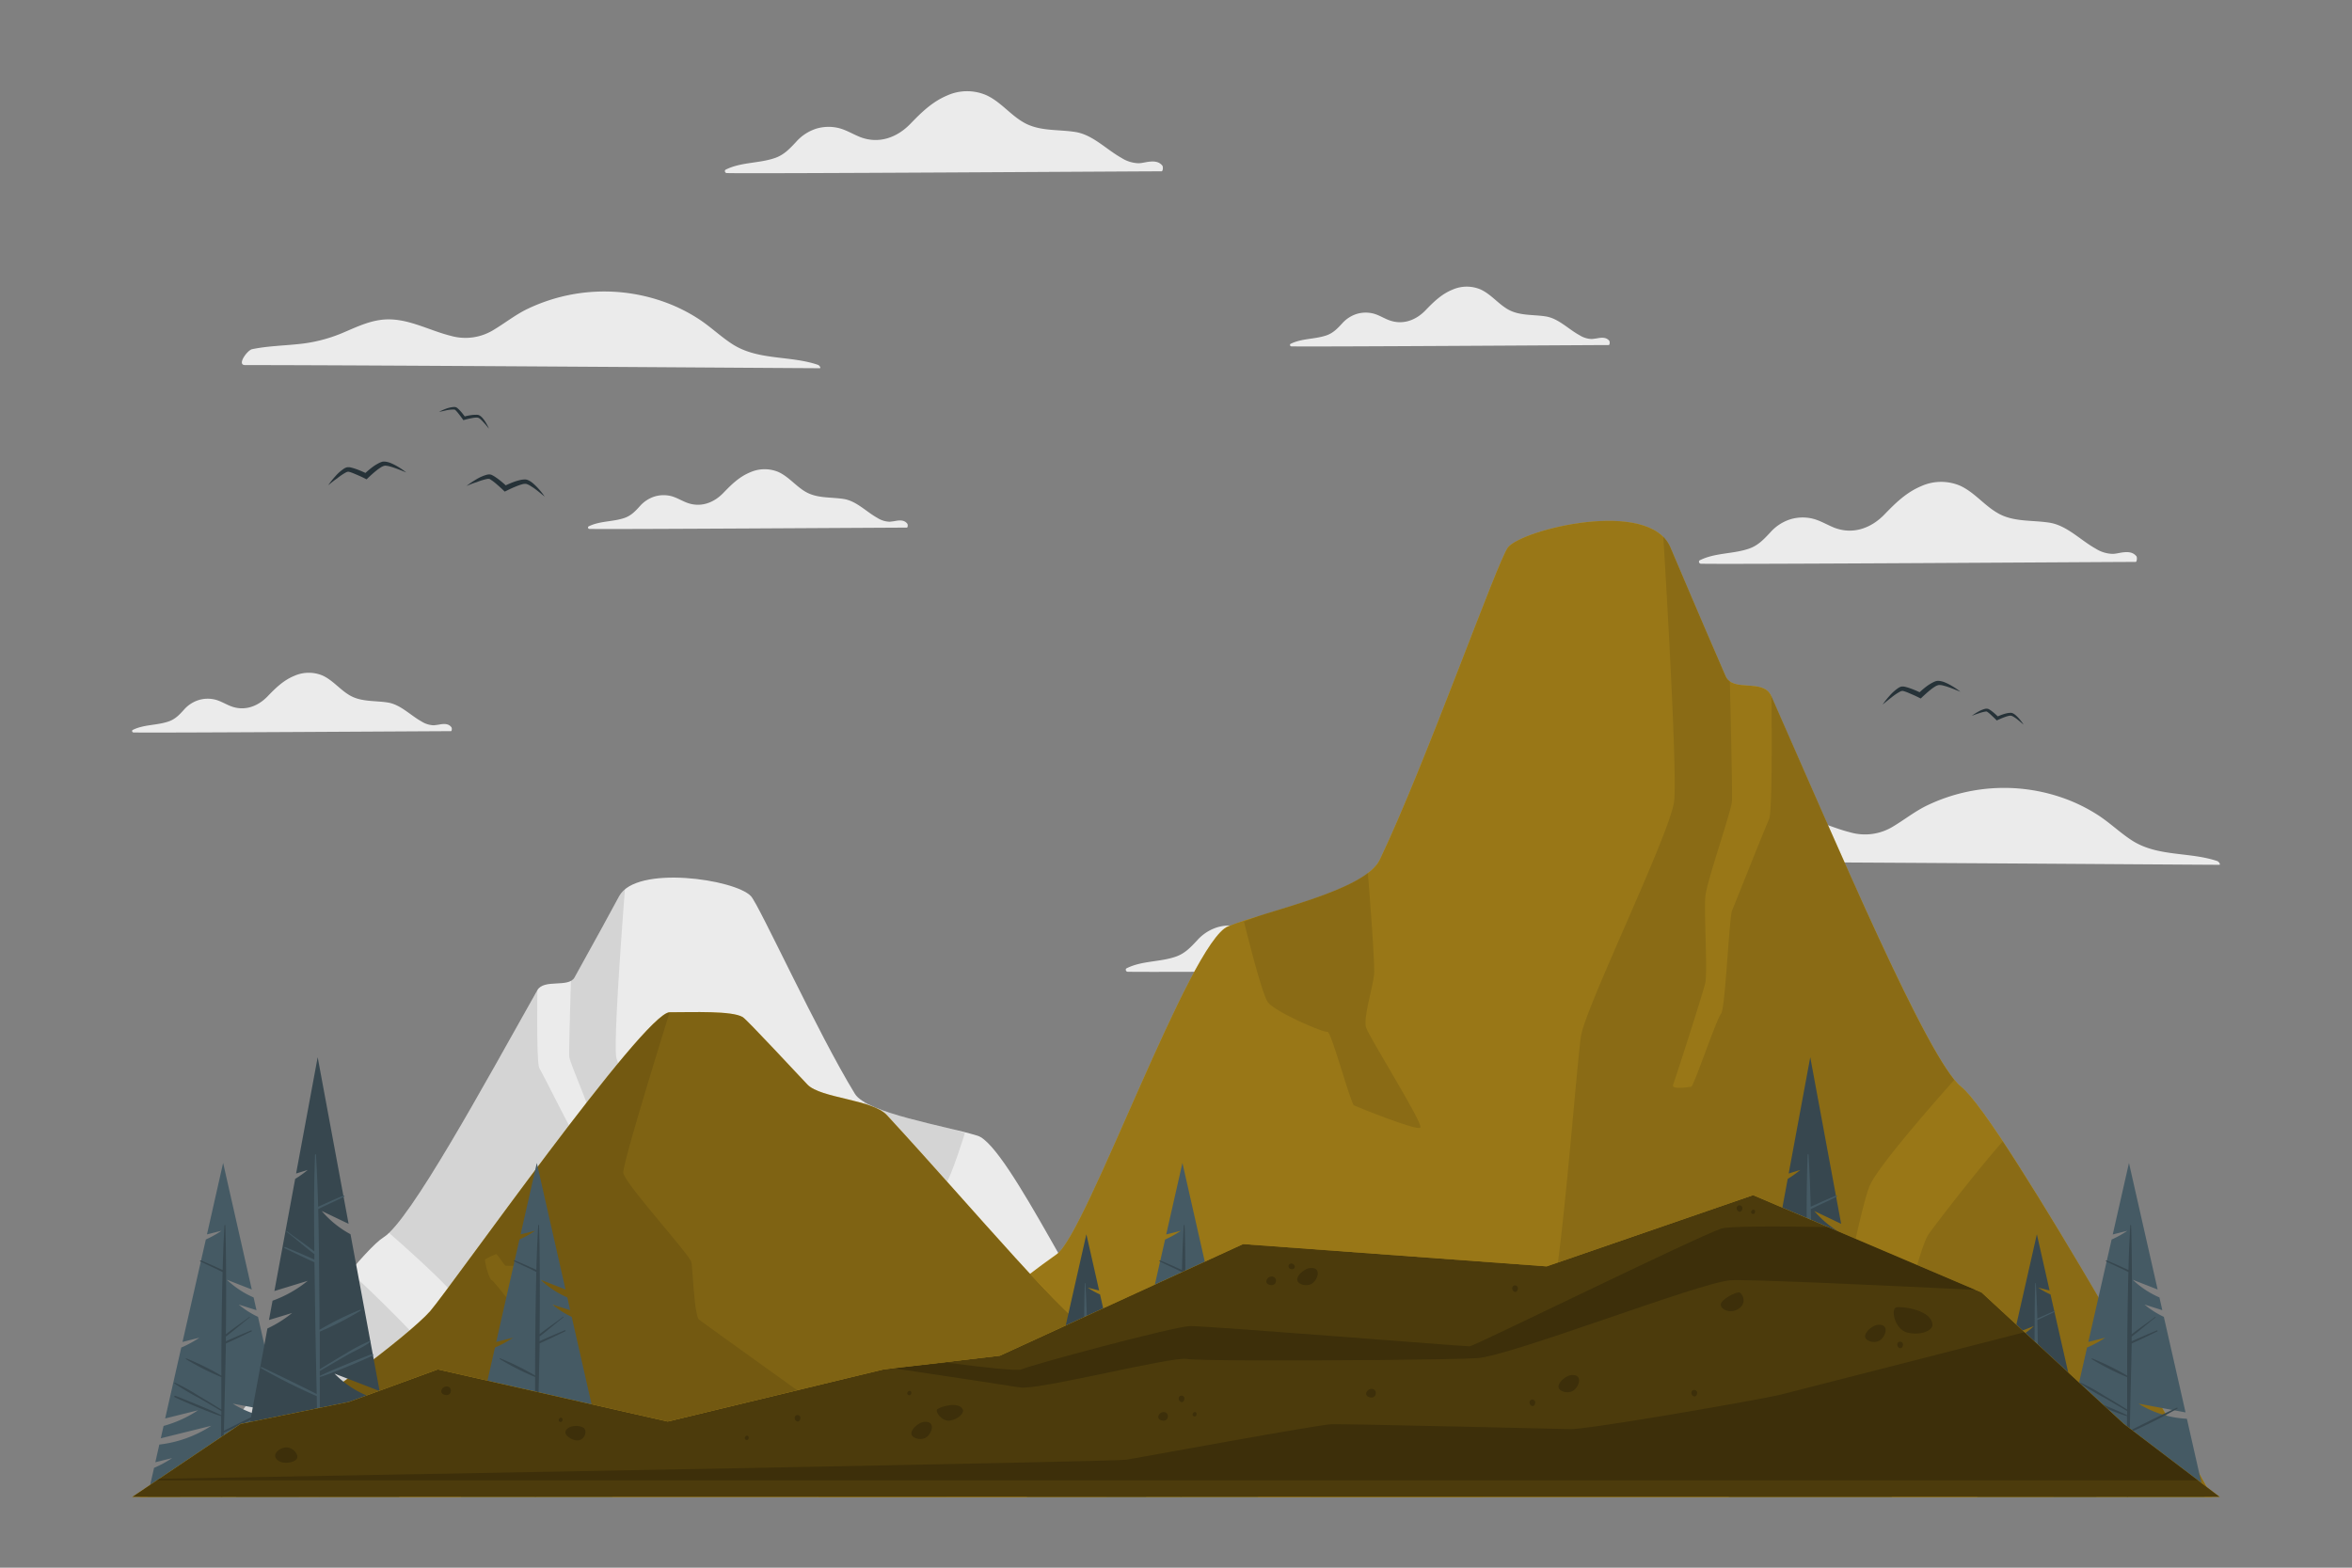 <svg xmlns="http://www.w3.org/2000/svg" viewBox="0 0 750 500"><rect x="0" y="0" width="750" height="500" fill="#808080" stroke="none"/><g id="freepik--background-complete--inject-6"><path d="M261.4,117.44c-5.55,0-144.11-1-183.25-1-2.74,0,.72-4.74,2.23-5.07,4.82-1,9.83-1.11,14.72-1.62a48.12,48.12,0,0,0,14-3.51c3.85-1.62,7.7-3.51,11.87-4.15,8.06-1.27,15.13,3.1,22.7,5a17.1,17.1,0,0,0,13.74-1.88c3.5-2.1,6.68-4.61,10.33-6.46A56.66,56.66,0,0,1,213,96.74a52.54,52.54,0,0,1,9.9,5.07c3.7,2.42,6.88,5.52,10.59,7.92,8.2,5.31,18.35,3.58,27.3,6.62C261.32,116.52,261.88,117.44,261.4,117.44Z" style="fill:#ebebeb"></path><path d="M707.69,275.82c-5.55,0-144.11-1-183.25-1-2.74,0,.72-4.74,2.23-5.07,4.82-1.06,9.83-1.11,14.72-1.62a48.12,48.12,0,0,0,14-3.51c3.85-1.63,7.7-3.51,11.87-4.16,8.06-1.26,15.13,3.11,22.7,5a17.1,17.1,0,0,0,13.74-1.88c3.5-2.1,6.68-4.61,10.33-6.46a56.66,56.66,0,0,1,45.28-2.08,52.93,52.93,0,0,1,9.91,5.07c3.69,2.42,6.87,5.52,10.58,7.92,8.21,5.31,18.35,3.58,27.3,6.62C707.62,274.9,708.17,275.82,707.69,275.82Z" style="fill:#ebebeb"></path><path d="M370.38,54.64c-7.34,0-130.87.81-138.63.56-.56,0-.86-.84-.31-1.11,4.9-2.42,10.45-1.94,15.54-3.65,3-1,4.83-3,6.9-5.21a14.41,14.41,0,0,1,6.43-4.2,13.73,13.73,0,0,1,7-.22c2.51.6,4.68,2,7.07,2.94,5.94,2.24,11.7.11,15.94-4.28,3.5-3.62,6.93-7,11.68-9a15.46,15.46,0,0,1,12.38-.17c4.53,2,7.64,6.18,11.89,8.66,5.05,3,11.08,2.25,16.65,3.14s9.86,5.58,14.74,8.29A10.57,10.57,0,0,0,363,52.06c1.09,0,2.17-.33,3.25-.46,1.68-.21,3.28-.16,4.41,1.24C370.92,53.18,370.87,54.64,370.38,54.64Z" style="fill:#ebebeb"></path><path d="M681,179.22c-7.34,0-130.88.82-138.64.57-.56,0-.86-.84-.3-1.11,4.89-2.42,10.44-1.94,15.53-3.65,3-1,4.83-3,6.91-5.21a14.32,14.32,0,0,1,6.42-4.2,13.63,13.63,0,0,1,7-.22c2.51.6,4.69,2,7.08,2.94,5.93,2.24,11.7.11,15.93-4.28,3.5-3.62,6.93-7,11.69-9A15.48,15.48,0,0,1,625,154.9c4.53,2.06,7.64,6.19,11.9,8.67,5,3,11.08,2.25,16.65,3.14s9.85,5.58,14.74,8.29a10.56,10.56,0,0,0,5.32,1.65c1.1,0,2.17-.33,3.25-.46,1.68-.21,3.28-.16,4.41,1.24C681.51,177.77,681.45,179.22,681,179.22Z" style="fill:#ebebeb"></path><path d="M498.22,309.36c-7.34,0-130.88.81-138.64.57-.56,0-.86-.84-.3-1.12,4.89-2.42,10.44-1.93,15.53-3.65,3-1,4.83-3,6.91-5.21a14.3,14.3,0,0,1,6.42-4.19,13.52,13.52,0,0,1,7-.22c2.51.6,4.69,2,7.08,2.94,5.93,2.24,11.7.11,15.93-4.28,3.5-3.62,6.93-7,11.69-9a15.52,15.52,0,0,1,12.37-.17c4.53,2,7.64,6.18,11.9,8.67,5,2.94,11.08,2.25,16.65,3.14s9.85,5.58,14.74,8.28a10.37,10.37,0,0,0,5.32,1.65,32.17,32.17,0,0,0,3.25-.46c1.68-.2,3.28-.16,4.41,1.25C498.76,307.91,498.7,309.36,498.22,309.36Z" style="fill:#ebebeb"></path><path d="M513,110.05c-5.36,0-95.55.6-101.22.42-.4,0-.62-.61-.22-.81,3.58-1.77,7.63-1.42,11.34-2.67,2.19-.74,3.53-2.16,5.05-3.8a10.48,10.48,0,0,1,4.69-3.07,10.06,10.06,0,0,1,5.11-.16c1.83.44,3.42,1.49,5.16,2.15,4.34,1.63,8.55.08,11.64-3.13,2.55-2.64,5.06-5.13,8.53-6.56a11.3,11.3,0,0,1,9-.12c3.31,1.5,5.58,4.51,8.69,6.33,3.68,2.15,8.09,1.64,12.15,2.29s7.2,4.07,10.77,6a7.57,7.57,0,0,0,3.89,1.2,23.5,23.5,0,0,0,2.36-.33c1.23-.15,2.4-.12,3.23.91C513.37,109,513.32,110.05,513,110.05Z" style="fill:#ebebeb"></path><path d="M289.16,168.28c-5.36,0-95.55.59-101.22.41-.41,0-.63-.61-.22-.81,3.57-1.77,7.62-1.41,11.34-2.66,2.18-.74,3.52-2.17,5-3.81a10.51,10.51,0,0,1,4.69-3.06,10,10,0,0,1,5.11-.16c1.83.44,3.42,1.48,5.17,2.14,4.33,1.64,8.54.09,11.63-3.12,2.55-2.64,5.06-5.14,8.53-6.56a11.33,11.33,0,0,1,9-.12c3.3,1.49,5.57,4.51,8.68,6.32,3.69,2.15,8.09,1.65,12.16,2.29s7.19,4.08,10.76,6.05a7.64,7.64,0,0,0,3.89,1.21,23.72,23.72,0,0,0,2.37-.34c1.23-.15,2.39-.11,3.22.91C289.55,167.22,289.51,168.28,289.16,168.28Z" style="fill:#ebebeb"></path><path d="M143.78,233.2c-5.36,0-95.55.59-101.22.41-.4,0-.62-.61-.22-.81,3.57-1.77,7.63-1.41,11.34-2.67,2.19-.73,3.53-2.16,5-3.8a10.41,10.41,0,0,1,4.7-3.06,9.84,9.84,0,0,1,5.11-.16c1.83.43,3.42,1.48,5.16,2.14,4.33,1.64,8.54.08,11.64-3.12,2.55-2.64,5.06-5.14,8.53-6.56a11.34,11.34,0,0,1,9-.13c3.31,1.5,5.58,4.52,8.69,6.33,3.68,2.15,8.08,1.64,12.15,2.29s7.2,4.08,10.76,6.05a7.64,7.64,0,0,0,3.89,1.21,23.72,23.72,0,0,0,2.37-.34c1.23-.15,2.4-.11,3.22.91C144.17,232.14,144.13,233.2,143.78,233.2Z" style="fill:#ebebeb"></path><path d="M57.31,477.44s54-76,65-82.81c8.39-5.19,32-48.54,49.05-78.83,2.07-3.67,10-.66,11.84-4.05,6.39-11.49,11.57-21,14.24-25.95,5.46-10,36.89-5.39,42,0,2.63,2.78,21.28,43.67,33.16,63.05,3.81,6.22,28.86,10.2,39.15,13.39,9.94,3.09,36.62,61.9,44.34,66.18,42.67,23.61,53.22,44.72,61.7,49H57.31Z" style="fill:#ebebeb"></path><path d="M57.3,477.42v0l0,0Z" style="opacity:0.4"></path><path d="M57.31,477.42v0l0,0Z" style="opacity:0.2"></path><path d="M57.33,477.42H272.08c-13-10.07-40.63-31.89-43-36.58-3.17-6.14-7.29-50.52-8.47-56.41S197.4,343.38,196.49,337s2.72-52.46,2.79-53.41h0l-.05,0a2.05,2.05,0,0,0-.23.2,3.25,3.25,0,0,0-.27.26c-.09.08-.17.17-.25.25s-.16.17-.22.25a3.15,3.15,0,0,0-.24.3c0,.05-.07.08-.09.12a2.83,2.83,0,0,0-.2.28,1.18,1.18,0,0,0-.11.19,1.92,1.92,0,0,0-.18.31l-.4.71c-.13.26-.28.52-.42.79s-.31.55-.46.83l-.49.9c-2.9,5.31-7.29,13.36-12.48,22.7a2,2,0,0,1-.23.34,1.72,1.72,0,0,1-.25.28,2.45,2.45,0,0,1-.35.29,2,2,0,0,1-.29.17s-.7,22.24-.55,24.21,6.5,16.1,6.88,19.16-.57,14.87,0,17.4c.35,1.46,6.7,16.91,8.36,20.7.46,1-4.56.35-4.7.35-.63,0-6.56-13.74-7.7-14.72s-2.08-19.46-2.88-20.86S173,342.39,172,340.7s-.63-24.89-.63-24.89c-3.21,5.67-6.64,11.81-10.16,18.08l-2.65,4.7c-.3.52-.59,1.05-.89,1.58-.81,1.44-1.62,2.89-2.44,4.32q-1.68,3-3.35,5.86c-.55,1-1.1,1.95-1.66,2.91s-1.11,1.91-1.66,2.85-1.09,1.9-1.64,2.83c-2.17,3.74-4.31,7.34-6.37,10.74-.52.85-1,1.69-1.54,2.5-3.91,6.35-7.5,11.83-10.52,15.85-.5.65-1,1.27-1.43,1.84-.32.4-.63.78-.93,1.13l-.55.63a21.91,21.91,0,0,1-1.52,1.6s18.94,16.45,21.73,21.12,9.6,34.28,11.79,37.68,16.74,17,16.14,18.12-27.47-5.53-30.51-11.92-9.53-30.61-12.54-33.9c-2.29-2.52-13.22-13.5-19.15-18.7C86.15,436.06,58.4,476.33,57.33,477.42Z" style="opacity:0.1"></path><path d="M262.1,402.91c.83.75,16.21-4.14,17.13-4.47s5.93-15.12,6.9-14.86,13.7-4.07,15.41-6,6.15-16.21,6.15-16.21h0l-4.19-1.32c-9.51-2.28-21.88-5-27.83-8.56-.32,3.08-1.86,18.15-1.57,20.51.33,2.64,2.84,8.74,2.08,10.69S261.26,402.17,262.1,402.91Z" style="opacity:0.1"></path></g><g id="freepik--Mountains--inject-6"><path d="M705.48,477.44s-66.57-120.12-80.15-130.89C615,338.34,585.9,269.82,564.83,222c-2.55-5.8-12.26-1-14.59-6.41-7.89-18.16-14.27-33.24-17.57-41-6.73-15.84-47.42-5.68-51.83,0-3.34,4.32-26.25,69-40.89,99.65-4.71,9.84-35.6,16.13-48.29,21.18C379.4,300.23,346.5,393.2,337,400c-52.63,37.32-65.63,70.69-76.09,77.46H705.48Z" style="fill:#FFC727"></path><path d="M705.48,477.44s-66.57-120.12-80.15-130.89C615,338.34,585.9,269.82,564.83,222c-2.55-5.8-12.26-1-14.59-6.41-7.89-18.16-14.27-33.24-17.57-41-6.73-15.84-47.42-5.68-51.83,0-3.34,4.32-26.25,69-40.89,99.65-4.71,9.84-35.6,16.13-48.29,21.18C379.4,300.23,346.5,393.2,337,400c-52.63,37.32-65.63,70.69-76.09,77.46H705.48Z" style="opacity:0.4"></path><path d="M705.48,477.41v0Z" style="opacity:0.4"></path><path d="M705.48,477.41v0l0,0Z" style="opacity:0.2"></path><path d="M705.46,477.41H440.61c16-15.93,50.1-50.41,53.08-57.83,3.91-9.69,9-79.85,10.45-89.15s28.57-64.89,29.7-74.9-3.36-82.93-3.45-84.43v0l.06.07a2.93,2.93,0,0,1,.29.31,4.91,4.91,0,0,1,.33.41l.31.4c.09.14.19.26.27.4s.21.31.3.47.08.12.11.19a4.56,4.56,0,0,1,.24.44c.05.1.1.19.14.29s.16.32.22.49c.16.37.32.73.49,1.14l.52,1.23.57,1.33.6,1.41c3.58,8.39,9,21.13,15.39,35.88a3.55,3.55,0,0,0,.29.55,2.07,2.07,0,0,0,.31.43,2.64,2.64,0,0,0,.42.46,2.42,2.42,0,0,0,.36.27s.87,35.15.68,38.28-8,25.43-8.48,30.28.7,23.49,0,27.49c-.43,2.32-8.26,26.74-10.31,32.72-.57,1.63,5.62.56,5.79.56.78,0,8.1-21.72,9.5-23.27s2.57-30.75,3.55-33,10.51-26.37,11.76-29,.78-39.34.78-39.34c3.95,9,8.19,18.67,12.52,28.58l3.27,7.43c.37.82.73,1.66,1.1,2.49q1.5,3.44,3,6.84,2.07,4.67,4.12,9.26c.69,1.54,1.37,3.07,2.06,4.59s1.36,3,2,4.52,1.35,3,2,4.46c2.68,5.92,5.33,11.6,7.87,17,.63,1.34,1.26,2.67,1.89,4,4.82,10,9.24,18.7,13,25.05.62,1,1.2,2,1.77,2.91.39.63.77,1.22,1.15,1.78.23.35.45.68.67,1,.66,1,1.29,1.82,1.88,2.53,0,0-23.36,26-26.81,33.39s-11.83,54.18-14.53,59.55-20.65,26.9-19.91,28.64,33.88-8.74,37.63-18.83,11.76-48.39,15.46-53.59c2.83-4,16.31-21.34,23.62-29.56C669.91,412,704.13,475.68,705.46,477.41Z" style="opacity:0.1"></path><path d="M452.92,359.64c-1,1.18-20-6.55-21.13-7.07s-7.31-23.9-8.51-23.49-16.89-6.44-19-9.45S396.69,294,396.69,294h0s2-.8,5.17-2.08c11.72-3.61,27-7.93,34.31-13.54.41,4.87,2.3,28.7,2,32.43-.41,4.16-3.51,13.81-2.57,16.88S454,358.46,452.92,359.64Z" style="opacity:0.1"></path><path d="M473.12,477.42S364.27,430.6,349.37,425.5c-8.12-2.78-38.31-39.21-66.52-69.8-4.7-5.11-21.08-5.38-25.36-9.77-2.31-2.38-19.21-20.67-20.65-21.54-3.43-2.07-15.89-1.54-23.3-1.54-8.07,0-69.93,87.94-76.37,95.34S95.86,452.27,85.07,455s-40.55,22.44-40.55,22.44Z" style="fill:#FFC727"></path><path d="M473.12,477.42S364.27,430.6,349.37,425.5c-8.12-2.78-38.31-39.21-66.52-69.8-4.7-5.11-21.08-5.38-25.36-9.77-2.31-2.38-19.21-20.67-20.65-21.54-3.43-2.07-15.89-1.54-23.3-1.54-8.07,0-69.93,87.94-76.37,95.34S95.86,452.27,85.07,455s-40.55,22.44-40.55,22.44Z" style="opacity:0.5"></path><path d="M222.92,420.87c-1.49-1.23-2-15.63-2.43-18.23-.43-2.43-21.55-25.39-21.73-28.66s14.78-51.13,14.78-51.13c-8.07,0-69.93,87.95-76.37,95.34-.41.45-.92,1-1.53,1.6-.31.3-.64.62-1,.95-1.23,1.17-2.75,2.51-4.48,4-.5.42-1,.86-1.54,1.29-.79.67-1.61,1.35-2.47,2l-1.75,1.4c-.89.72-1.82,1.44-2.76,2.18l-1.91,1.48c-1.94,1.49-3.94,3-6,4.48A209.72,209.72,0,0,1,92.5,451.68l-1.59.86c-.51.27-1,.51-1.5.75-.72.35-1.41.65-2,.91-.42.18-.82.32-1.21.46s-.74.23-1.08.32a19.2,19.2,0,0,0-2.23.7c-.41.14-.83.3-1.27.48l-1.34.56-1.42.63-1.49.71c-1,.48-2.06,1-3.14,1.56s-2.18,1.15-3.3,1.76l-2.53,1.41c-.29.15-.57.31-.86.48-.57.31-1.13.64-1.7,1l-.85.49-1.69,1c-9.83,5.78-18.73,11.69-18.73,11.69H302C276.11,459.19,224,421.77,222.92,420.87ZM164,416.55c-.84-.29-6.45-8-7.24-8.29s-2.47-6.34-2-6.64a26.55,26.55,0,0,1,3.43-1.62c.42-.07,2.68,3.73,3.1,3.73s8.21,0,9,.58,6.7,11.28,6.47,12.24C176.38,417.81,164.86,416.83,164,416.55Z" style="opacity:0.1"></path></g><g id="freepik--Trees--inject-6"><path d="M47,477.44H95.3L89.64,452.5a32.07,32.07,0,0,1-15.43-4.82l15,2.79L82.27,420a28.3,28.3,0,0,1-6.15-3.92l5.67,1.79-.92-4.06a29.27,29.27,0,0,1-8.52-5.64l7.94,3.1L71.15,370.9,66,393.7l4.64-1.16a33.28,33.28,0,0,1-5,2.78L58.2,428l5.38-1.35a35.8,35.8,0,0,1-5.78,3.14l-5.14,22.62,10.5-2.62a38.23,38.23,0,0,1-11,5l-.89,3.94,16.13-4a38.41,38.41,0,0,1-16.59,6l-1.28,5.64,5.37-1.33a36,36,0,0,1-5.77,3.12Z" style="fill:#455a64"></path><path d="M55.88,445.17c2.67,1,12.57,5.05,14.7,6.22,0-.45,0-.9,0-1.35-2.39-1.41-4.78-2.8-7.18-4.19a83,83,0,0,1-7.72-4.59c-.12-.09-.06-.33.11-.26a63.18,63.18,0,0,1,7.55,4.18c2.44,1.42,4.84,2.89,7.24,4.38,0-3.45,0-6.89,0-10.34a83,83,0,0,1-11.28-5.73c-.12-.08,0-.3.11-.24a82.22,82.22,0,0,1,11.18,5.51c0-1.79-.06-15.59.39-33.05-2.35-1.19-4.77-2.23-7.11-3.42A.16.16,0,0,1,64,402c2.38.93,4.67,2,7,3.06.12-4.76.3-9.51.59-14.26a.13.13,0,0,1,.25,0c.33,8.83.3,25.92.19,34.76,2.43-1.94,5-3.65,7.5-5.54.09-.07.19.09.09.17-2.58,2-5,4.15-7.6,6.11,0,.5,0,1,0,1.5,2.64-1.21,5.31-2.33,8-3.47.21-.09.39.21.18.31-2.71,1.3-5.42,2.63-8.17,3.86-.06,4.38-.46,20.18-.62,27.82,5-2.51,10-5,15-7.34.19-.09.36.18.16.29a157.74,157.74,0,0,1-15.21,7.64c-.14,6.36-.27,13.89-.35,20.24a.3.3,0,0,1-.6,0c.09-8.1.1-17.38.12-25.49C68,451,58,446.77,55.69,445.61,55.45,445.49,55.62,445.07,55.88,445.17Z" style="fill:#37474f"></path><path d="M352.89,477.44h48.3l-5.65-24.94a32.07,32.07,0,0,1-15.43-4.82l15,2.79L388.17,420a28.3,28.3,0,0,1-6.15-3.92l5.67,1.79-.92-4.06a29.27,29.27,0,0,1-8.52-5.64l7.94,3.1-9.14-40.35-5.17,22.8,4.64-1.16a33.28,33.28,0,0,1-5,2.78L364.1,428l5.38-1.35a35.8,35.8,0,0,1-5.78,3.14l-5.14,22.62,10.49-2.62a38.09,38.09,0,0,1-11,5l-.89,3.94,16.12-4a38.33,38.33,0,0,1-16.58,6l-1.28,5.64,5.37-1.33a36,36,0,0,1-5.77,3.12Z" style="fill:#455a64"></path><path d="M361.78,445.17c2.67,1,12.56,5.05,14.7,6.22,0-.45,0-.9,0-1.35-2.39-1.41-4.79-2.8-7.18-4.19a84.52,84.52,0,0,1-7.73-4.59c-.11-.09-.05-.33.11-.26a62.54,62.54,0,0,1,7.56,4.18c2.43,1.42,4.84,2.89,7.24,4.38,0-3.45,0-6.89,0-10.34a83,83,0,0,1-11.28-5.73c-.12-.08,0-.3.11-.24a82.22,82.22,0,0,1,11.18,5.51c0-1.79-.06-15.59.39-33.05-2.35-1.19-4.77-2.23-7.11-3.42a.16.16,0,0,1,.12-.29c2.38.93,4.67,2,7,3.06.13-4.76.31-9.51.6-14.26a.13.13,0,0,1,.25,0c.33,8.83.3,25.92.19,34.76,2.43-1.94,5-3.65,7.5-5.54.09-.07.19.09.09.17-2.59,2-5,4.15-7.6,6.11,0,.5,0,1,0,1.5,2.64-1.21,5.31-2.33,8-3.47.2-.09.39.21.18.31-2.72,1.3-5.42,2.63-8.17,3.86-.06,4.38-.46,20.18-.62,27.82,5-2.51,10-5,15-7.34.2-.09.36.18.17.29a156.76,156.76,0,0,1-15.22,7.64c-.13,6.36-.26,13.89-.34,20.24a.3.3,0,0,1-.6,0c.09-8.1.1-17.38.12-25.49-2.62-.64-12.54-4.89-14.89-6.05C361.35,445.49,361.52,445.07,361.78,445.17Z" style="fill:#37474f"></path><path d="M654.7,477.44H703l-5.65-24.94a32.07,32.07,0,0,1-15.43-4.82l15,2.79L690,420a28.06,28.06,0,0,1-6.15-3.92l5.66,1.79-.91-4.06a29.27,29.27,0,0,1-8.52-5.64l7.94,3.1-9.14-40.35-5.17,22.8,4.64-1.16a33.28,33.28,0,0,1-5,2.78L665.92,428l5.37-1.35a35.24,35.24,0,0,1-5.78,3.14l-5.13,22.62,10.49-2.62a38.09,38.09,0,0,1-11,5l-.89,3.94,16.12-4a38.33,38.33,0,0,1-16.58,6l-1.28,5.64,5.37-1.33a35.86,35.86,0,0,1-5.78,3.12Z" style="fill:#455a64"></path><path d="M663.59,445.17c2.68,1,12.57,5.05,14.71,6.22,0-.45,0-.9,0-1.35-2.39-1.41-4.79-2.8-7.18-4.19a84.52,84.52,0,0,1-7.73-4.59c-.11-.09,0-.33.11-.26a63.31,63.31,0,0,1,7.56,4.18c2.43,1.42,4.84,2.89,7.24,4.38,0-3.45,0-6.89,0-10.34a82.39,82.39,0,0,1-11.28-5.73c-.12-.08,0-.3.1-.24a81.76,81.76,0,0,1,11.19,5.51c0-1.79-.06-15.59.39-33.05-2.35-1.19-4.77-2.23-7.11-3.42a.16.16,0,0,1,.12-.29c2.38.93,4.67,2,7,3.06.13-4.76.31-9.51.6-14.26a.13.13,0,0,1,.25,0c.33,8.83.3,25.92.19,34.76,2.43-1.94,5-3.65,7.5-5.54.09-.07.19.09.09.17-2.59,2-5,4.15-7.6,6.11,0,.5,0,1,0,1.5,2.64-1.21,5.31-2.33,8-3.47.2-.09.39.21.18.31-2.72,1.3-5.42,2.63-8.17,3.86-.06,4.38-.46,20.18-.62,27.82,5-2.51,10-5,15-7.34.2-.09.36.18.17.29a156.76,156.76,0,0,1-15.22,7.64c-.13,6.36-.26,13.89-.34,20.24a.3.3,0,0,1-.6,0c.08-8.1.1-17.38.12-25.49-2.62-.64-12.54-4.89-14.89-6.05C663.17,445.49,663.34,445.07,663.59,445.17Z" style="fill:#37474f"></path><path d="M147,477.44h48.31l-5.65-24.94a32,32,0,0,1-15.43-4.82l15,2.79L182.31,420a28.06,28.06,0,0,1-6.15-3.92l5.66,1.79-.91-4.06a29.27,29.27,0,0,1-8.52-5.64l7.94,3.1-9.15-40.35L166,393.7l4.64-1.16a33.28,33.28,0,0,1-5,2.78L158.23,428l5.38-1.35a35.24,35.24,0,0,1-5.78,3.14l-5.13,22.62,10.49-2.62a38.25,38.25,0,0,1-11,5l-.89,3.94,16.12-4a38.33,38.33,0,0,1-16.58,6l-1.28,5.64,5.37-1.33a35.86,35.86,0,0,1-5.78,3.12Z" style="fill:#455a64"></path><path d="M155.91,445.17c2.67,1,12.57,5.05,14.71,6.22V450c-2.38-1.41-4.78-2.8-7.17-4.19a84.52,84.52,0,0,1-7.73-4.59c-.12-.09-.05-.33.11-.26a63.31,63.31,0,0,1,7.56,4.18c2.43,1.42,4.84,2.89,7.24,4.38,0-3.45,0-6.89,0-10.34a82.39,82.39,0,0,1-11.28-5.73c-.12-.08,0-.3.1-.24a81.08,81.08,0,0,1,11.18,5.51c0-1.79,0-15.59.39-33.05-2.34-1.19-4.76-2.23-7.11-3.42-.15-.08,0-.35.12-.29,2.38.93,4.68,2,7,3.06.13-4.76.31-9.51.6-14.26a.13.13,0,0,1,.25,0c.33,8.83.3,25.92.19,34.76,2.43-1.94,5-3.65,7.49-5.54.1-.07.19.09.1.17-2.59,2-5,4.15-7.6,6.11,0,.5,0,1,0,1.5,2.63-1.21,5.31-2.33,8-3.47.21-.09.4.21.19.31-2.72,1.3-5.42,2.63-8.17,3.86-.06,4.38-.46,20.18-.63,27.82,5-2.51,10-5,15-7.34.19-.09.36.18.17.29a156.76,156.76,0,0,1-15.22,7.64c-.13,6.36-.26,13.89-.35,20.24a.3.3,0,0,1-.6,0c.09-8.1.11-17.38.13-25.49-2.63-.64-12.54-4.89-14.89-6.05C155.48,445.49,155.65,445.07,155.91,445.17Z" style="fill:#37474f"></path><path d="M603.26,477.44h-52l2.54-13.68c10.9-.71,19.4-8.1,19.4-8.1l-19,5.79,7-37.74a37.72,37.72,0,0,0,7.89-4.95L561.71,421l1.14-6.15a38.31,38.31,0,0,0,11.2-6.34l-10.62,3.24L570.06,376a33.12,33.12,0,0,0,4-2.85l-3.69,1.13,6.88-37.09,9.85,53.14-8.56-4.09a31.91,31.91,0,0,0,9.18,7.41h0l9.28,50-14.4-5.55a31.61,31.61,0,0,0,14.95,8.54l1,5.11-7.74-1.76a28.7,28.7,0,0,0,8.26,4.6Z" style="fill:#37474f"></path><path d="M594.57,431.85c-3.12,1.19-14.18,5.66-16.67,7,0-.52,0-1.05,0-1.57q4.17-2.46,8.36-4.88c3-1.74,5-2.36,7.77-4.42.14-.1.06-.38-.12-.3a53.87,53.87,0,0,0-7.58,3.93c-2.83,1.66-5.64,3.38-8.43,5.1q0-6,0-12A96.52,96.52,0,0,0,591,418c.14-.09,0-.35-.12-.28a95.89,95.89,0,0,0-13,6.42c0-2.09,0-4.17-.05-6.26-.11-10.74-.13-21.49-.41-32.24,2.74-1.38,5.55-2.59,8.28-4a.18.18,0,0,0-.14-.33c-2.77,1.08-5.44,2.37-8.16,3.56-.15-5.54-.36-11.08-.7-16.61a.14.14,0,1,0-.28,0c-.39,10.29-.35,20.59-.22,30.88-2.84-2.26-5.86-4.25-8.74-6.45-.11-.08-.22.11-.11.19,3,2.29,5.83,4.83,8.86,7.12,0,.58,0,1.16,0,1.74-3.07-1.4-6.19-2.71-9.29-4-.24-.11-.46.24-.21.36,3.16,1.51,6.31,3.06,9.51,4.49.07,5.1.16,10.2.23,15.3.11,8.91.31,17.81.5,26.72q-8.7-4.39-17.52-8.56c-.22-.1-.42.21-.19.34a183.31,183.31,0,0,0,17.72,8.9c.16,7.4.31,24.4.41,31.8a.35.35,0,0,0,.69,0c-.1-9.44-.11-28.47-.14-37.91,3.06-.76,14.14-5.48,16.88-6.84C595.06,432.22,594.87,431.73,594.57,431.85Z" style="fill:#455a64"></path><path d="M365.45,477.44h-38l4.44-19.6a25.15,25.15,0,0,0,12.13-3.79l-11.77,2.19,5.43-24a22,22,0,0,0,4.83-3.08l-4.45,1.41.72-3.2a22.86,22.86,0,0,0,6.7-4.43l-6.24,2.44,7.18-31.72,4.07,17.93-3.65-.91a26.72,26.72,0,0,0,3.94,2.18l5.82,25.68-4.22-1.06A27.33,27.33,0,0,0,357,440l4,17.78-8.24-2.06a29.94,29.94,0,0,0,8.67,3.92l.7,3.1-12.67-3.16a30.11,30.11,0,0,0,13,4.75l1,4.43-4.21-1.05a27.94,27.94,0,0,0,4.53,2.46Z" style="fill:#37474f"></path><path d="M358.47,452.07c-2.1.81-9.88,4-11.56,4.9,0-.36,0-.71,0-1.07l5.65-3.29a66.44,66.44,0,0,0,6.07-3.61c.09-.06,0-.25-.09-.2a52.89,52.89,0,0,0-5.94,3.28c-1.91,1.12-3.8,2.28-5.69,3.44,0-2.7,0-5.41,0-8.12a64.08,64.08,0,0,0,8.86-4.5c.1-.06,0-.24-.08-.19a65,65,0,0,0-8.78,4.33c0-1.41,0-12.25-.31-26,1.84-.93,3.74-1.75,5.59-2.69.12-.06,0-.27-.1-.22-1.87.73-3.67,1.6-5.51,2.4-.1-3.74-.24-7.47-.47-11.21a.1.1,0,0,0-.19,0c-.26,6.94-.24,20.38-.15,27.33-1.91-1.53-4-2.88-5.89-4.36-.08-.05-.15.08-.08.13,2,1.55,3.94,3.26,6,4.81,0,.39,0,.78,0,1.17-2.07-.94-4.17-1.83-6.26-2.72-.17-.07-.31.16-.15.24,2.14,1,4.26,2.07,6.42,3,.05,3.45.36,15.87.49,21.87q-5.87-3-11.82-5.77c-.15-.07-.28.15-.13.23a127.27,127.27,0,0,0,12,6c.11,5,.21,10.91.28,15.91a.24.24,0,0,0,.47,0c-.07-6.37-.08-13.67-.1-20a116,116,0,0,0,11.7-4.76C358.8,452.33,358.67,452,358.47,452.07Z" style="fill:#455a64"></path><path d="M668.53,477.44h-38l4.44-19.6a25.15,25.15,0,0,0,12.13-3.79l-11.76,2.19,5.42-24a22.26,22.26,0,0,0,4.84-3.08l-4.45,1.41.72-3.2a22.82,22.82,0,0,0,6.69-4.43l-6.24,2.44,7.19-31.72,4.06,17.93-3.65-.91a27.42,27.42,0,0,0,3.94,2.18l5.83,25.68-4.23-1.06A27.33,27.33,0,0,0,660,440l4,17.78-8.25-2.06a29.94,29.94,0,0,0,8.67,3.92l.7,3.1-12.67-3.16a30.18,30.18,0,0,0,13,4.75l1,4.43-4.22-1.05a27.81,27.81,0,0,0,4.54,2.46Z" style="fill:#37474f"></path><path d="M661.54,452.07c-2.1.81-9.88,4-11.56,4.9V455.9l5.64-3.29a63.83,63.83,0,0,0,6.07-3.61c.09-.06,0-.25-.09-.2a52.89,52.89,0,0,0-5.94,3.28c-1.91,1.12-3.8,2.28-5.68,3.44q0-4,0-8.12a64.77,64.77,0,0,0,8.87-4.5c.09-.06,0-.24-.08-.19a64.56,64.56,0,0,0-8.79,4.33c0-1.41,0-12.25-.31-26,1.85-.93,3.75-1.75,5.59-2.69.12-.06,0-.27-.09-.22-1.87.73-3.68,1.6-5.51,2.4-.1-3.74-.24-7.47-.47-11.21a.1.1,0,0,0-.2,0c-.25,6.94-.23,20.38-.15,27.33-1.91-1.53-3.94-2.88-5.89-4.36-.07-.05-.15.08-.07.13,2,1.55,3.93,3.26,6,4.81,0,.39,0,.78,0,1.17-2.08-.94-4.18-1.83-6.27-2.72-.17-.07-.31.16-.14.24,2.13,1,4.25,2.07,6.41,3,0,3.45.37,15.87.5,21.87q-5.88-3-11.82-5.77c-.15-.07-.29.15-.14.23a127.27,127.27,0,0,0,12,6c.11,5,.21,10.91.28,15.91a.24.24,0,0,0,.47,0c-.07-6.37-.08-13.67-.1-20a115.2,115.2,0,0,0,11.71-4.76C661.88,452.33,661.74,452,661.54,452.07Z" style="fill:#455a64"></path><path d="M127.33,477.44h-52l2.54-13.68c10.9-.71,19.4-8.1,19.4-8.1l-19,5.79,7-37.74a38.06,38.06,0,0,0,7.89-4.95L85.77,421l1.14-6.15a38.28,38.28,0,0,0,11.21-6.34L87.5,411.76,94.12,376a33.86,33.86,0,0,0,4-2.85l-3.7,1.13,6.88-37.09,9.86,53.14-8.56-4.09a31.87,31.87,0,0,0,9.17,7.41h0l9.28,50-14.39-5.55a31.57,31.57,0,0,0,14.95,8.54l1,5.11-7.75-1.76a28.75,28.75,0,0,0,8.27,4.6Z" style="fill:#37474f"></path><path d="M118.63,431.85c-3.11,1.19-14.18,5.66-16.66,7,0-.52,0-1.05,0-1.57q4.17-2.46,8.36-4.88c3-1.74,5-2.36,7.77-4.42.14-.1.06-.38-.13-.3a54.31,54.31,0,0,0-7.57,3.93c-2.84,1.66-5.64,3.38-8.43,5.1q0-6,0-12A96.4,96.4,0,0,0,115,418c.15-.09,0-.35-.12-.28a95.89,95.89,0,0,0-13,6.42c0-2.09,0-4.17,0-6.26-.12-10.74-.14-21.49-.41-32.24,2.73-1.38,5.55-2.59,8.28-4,.18-.09,0-.4-.14-.33-2.77,1.08-5.44,2.37-8.16,3.56-.15-5.54-.36-11.08-.7-16.61a.15.15,0,0,0-.29,0c-.38,10.29-.35,20.59-.22,30.88-2.83-2.26-5.85-4.25-8.73-6.45-.11-.08-.22.11-.11.19,3,2.29,5.83,4.83,8.85,7.12,0,.58,0,1.16,0,1.74-3.07-1.4-6.18-2.71-9.28-4-.25-.11-.46.24-.22.36,3.16,1.51,6.31,3.06,9.52,4.49q.11,7.65.22,15.3c.12,8.91.31,17.81.5,26.72q-8.68-4.39-17.51-8.56c-.23-.1-.42.21-.2.34a182.33,182.33,0,0,0,17.73,8.9c.15,7.4.31,24.4.4,31.8,0,.44.71.45.7,0-.1-9.44-.12-28.47-.14-37.91,3-.76,14.14-5.48,16.88-6.84C119.13,432.22,118.93,431.73,118.63,431.85Z" style="fill:#455a64"></path></g><g id="freepik--Floor--inject-6"><polygon points="42.13 477.44 707.87 477.44 677.28 454.16 631.87 412.21 559.03 381.18 493.19 403.9 396.4 396.79 318.84 432.39 281.75 436.76 212.92 453.39 139.6 436.76 111.3 447.12 76.71 454.16 42.13 477.44" style="fill:#FFC727"></polygon><g style="opacity:0.7"><polygon points="42.13 477.44 707.87 477.44 677.28 454.16 631.87 412.21 559.03 381.18 493.19 403.9 396.4 396.79 318.84 432.39 281.75 436.76 212.92 453.39 139.6 436.76 111.3 447.12 76.71 454.16 42.13 477.44"></polygon></g><path d="M700.91,472.14H50l.72-.48c79.32-1.42,304.74-5.49,308.41-6.09,4.45-.73,61.39-11.24,65.62-11.34s75.5,1.56,75.5,1.56c4,.59,61.27-9.45,67.2-10.9,4.45-1.09,53.66-13.74,78.13-20l31.7,29.29Z" style="opacity:0.2"></path><path d="M630,411.39c-29.47-1.43-73.37-3.45-78.26-3.06-10,.8-70.12,24.18-80.72,24.84-3.84.24-16.39.46-31.09.6H438c-25.61.23-56.7.21-59.54-.35-4.59-.9-47.51,10.06-53.19,9.1-3.39-.58-24.14-3.69-40.44-6.13h.12L302,434.61h0c11.74,1.53,22.58,2.73,23.78,2.13,2.71-1.36,48.46-13.64,53.62-13.79s87.76,6.54,89.28,6.44,70.58-34.08,80.09-37.51c2.28-.83,17.37-.81,34.18-.51Z" style="opacity:0.2"></path><g style="opacity:0.2"><path d="M616.21,422.51c-.14-4.65-9.72-6-11.54-5.53s-.53,6.91,3.42,8S616.27,424.53,616.21,422.51Z"></path><path d="M553.45,417.91c4.07-1.72,2.28-5.27,1.27-5.66s-6.29,2.32-6,4S551.68,418.65,553.45,417.91Z"></path><path d="M307,449.5c-1.33-2.63-7.19-.84-8.09-.06s1.55,4.1,4.1,3.64S307.6,450.64,307,449.5Z"></path><path d="M598.83,422.53c-1.43.11-3.81,1.85-4.09,3.44s2.63,2.7,4.58,1.6S602.74,422.21,598.83,422.53Z"></path><path d="M501.07,438.56c-1.43.12-3.81,1.86-4.09,3.45s2.63,2.7,4.58,1.59S505,438.25,501.07,438.56Z"></path><path d="M417.75,404.42c-1.43.11-3.81,1.85-4.09,3.44s2.63,2.7,4.58,1.6S421.67,404.1,417.75,404.42Z"></path><path d="M89.18,466.13c1.26.69,4.21.52,5.31-.66s-.74-3.7-3-3.83S85.73,464.27,89.18,466.13Z"></path><path d="M294.71,453.48c-1.43.11-3.81,1.86-4.09,3.45s2.63,2.69,4.58,1.59S298.62,453.17,294.71,453.48Z"></path><path d="M406.16,407.27c1.31.59.85,3.16-1.35,2.51S404.46,406.5,406.16,407.27Z"></path><path d="M371.7,450.5c1.31.6.85,3.17-1.35,2.52S370,449.73,371.7,450.5Z"></path><path d="M438,443.11c1.31.6.85,3.16-1.35,2.52S436.26,442.34,438,443.11Z"></path><path d="M143.06,442.33c1.31.59.85,3.16-1.35,2.51S141.35,441.55,143.06,442.33Z"></path><path d="M482.35,410.36c.5-.82,2.17-.31,1.56,1.11S481.7,411.43,482.35,410.36Z"></path><path d="M553.93,384.81c.5-.82,2.17-.31,1.56,1.1S553.27,385.88,553.93,384.81Z"></path><path d="M487.87,446.77c.5-.83,2.17-.31,1.56,1.1S487.21,447.84,487.87,446.77Z"></path><path d="M376,445.51c.5-.82,2.18-.31,1.57,1.11S375.37,446.58,376,445.51Z"></path><path d="M253.55,451.7c.5-.82,2.17-.31,1.56,1.11S252.9,452.77,253.55,451.7Z"></path><path d="M539.49,443.7c.51-.82,2.18-.3,1.57,1.11S538.84,444.77,539.49,443.7Z"></path><path d="M605.15,428.31c.5-.82,2.17-.31,1.56,1.11S604.49,429.38,605.15,428.31Z"></path><path d="M412.31,403.16c1.07.58.53,2-.74,1.58A.89.89,0,1,1,412.31,403.16Z"></path><path d="M178.26,452.57c.38-.74,1.38-.39,1.09.49A.61.61,0,1,1,178.26,452.57Z"></path><path d="M558.51,386.22c.38-.75,1.38-.39,1.09.49A.61.61,0,1,1,558.51,386.22Z"></path><path d="M380.42,450.77c.39-.74,1.39-.39,1.1.49A.62.62,0,1,1,380.42,450.77Z"></path><path d="M237.61,458.3c.38-.75,1.38-.39,1.09.49A.61.61,0,1,1,237.61,458.3Z"></path><path d="M289.45,444c.39-.74,1.39-.39,1.1.49A.62.62,0,1,1,289.45,444Z"></path><path d="M186,455.32c1.74,1,.09,5.87-4.13,3.41S182.87,453.61,186,455.32Z"></path></g></g><g id="freepik--Birds--inject-6"><path d="M140,131.36a18.13,18.13,0,0,1,2.22-1,9.47,9.47,0,0,1,2.43-.55,1.87,1.87,0,0,1,.75.08,1,1,0,0,1,.23.11l.15.1c.1.07.17.15.26.22a12.27,12.27,0,0,1,.88.89c.55.61,1,1.25,1.52,1.91l-.6-.21a17.5,17.5,0,0,1,2.47-.52,7.84,7.84,0,0,1,1.29-.09,5.43,5.43,0,0,1,.69,0,2.83,2.83,0,0,1,.37.09,3.14,3.14,0,0,1,.37.18,4.41,4.41,0,0,1,1,.94,12,12,0,0,1,.73,1,16.54,16.54,0,0,1,1.15,2.21c-.53-.64-1-1.28-1.59-1.88-.27-.3-.54-.6-.83-.87a4,4,0,0,0-.87-.68,2.23,2.23,0,0,0-1-.09,7.88,7.88,0,0,0-1.16.16c-.77.14-1.57.33-2.33.54l-.38.1-.22-.31c-.44-.64-.93-1.27-1.41-1.88a10.5,10.5,0,0,0-.75-.86,1.62,1.62,0,0,0-.19-.18l-.08-.07s0,0,0,0a1.37,1.37,0,0,0-.43-.08,11.42,11.42,0,0,0-2.28.22C141.61,131.05,140.82,131.21,140,131.36Z" style="fill:#263238"></path><path d="M148.77,155a26.78,26.78,0,0,1,3-2.05,13.64,13.64,0,0,1,3.4-1.52,3.05,3.05,0,0,1,1.13-.1,2.18,2.18,0,0,1,.37.09l.25.12a4.53,4.53,0,0,1,.44.23,17.76,17.76,0,0,1,1.56,1.06c1,.74,1.88,1.53,2.79,2.36l-.95-.14a28.9,28.9,0,0,1,3.48-1.49,18.32,18.32,0,0,1,1.87-.51,6.75,6.75,0,0,1,1-.12,3.71,3.71,0,0,1,.57,0,4.25,4.25,0,0,1,.59.15,6.43,6.43,0,0,1,1.71,1.09c.49.41.94.86,1.38,1.31a23.86,23.86,0,0,1,2.33,2.9c-1-.78-1.9-1.57-2.88-2.29a14.54,14.54,0,0,0-1.48-1,5.79,5.79,0,0,0-1.47-.74,3.19,3.19,0,0,0-1.45.14,13.58,13.58,0,0,0-1.66.57c-1.1.43-2.2.94-3.26,1.47l-.54.26-.41-.39c-.84-.81-1.73-1.6-2.62-2.35a14.32,14.32,0,0,0-1.35-1,3,3,0,0,0-.33-.21l-.15-.09s0,0-.06,0a1.74,1.74,0,0,0-.65,0,18.06,18.06,0,0,0-3.29,1C151,154.06,149.89,154.52,148.77,155Z" style="fill:#263238"></path><path d="M628.76,228.31a16.75,16.75,0,0,1,2-1.3,9.27,9.27,0,0,1,2.3-.95,2.24,2.24,0,0,1,.75,0,1.17,1.17,0,0,1,.25.07l.16.08a2.91,2.91,0,0,1,.3.17,10.93,10.93,0,0,1,1,.74c.64.51,1.22,1.06,1.81,1.63l-.63-.11a17.75,17.75,0,0,1,2.36-.92,10.07,10.07,0,0,1,1.26-.3,4.91,4.91,0,0,1,.68-.06,1.63,1.63,0,0,1,.38,0,3,3,0,0,1,.4.11,4.18,4.18,0,0,1,1.11.76,12.57,12.57,0,0,1,.89.9,16,16,0,0,1,1.5,2c-.63-.54-1.24-1.09-1.88-1.59-.31-.25-.63-.5-1-.72a4.06,4.06,0,0,0-1-.53,2.25,2.25,0,0,0-1,.07,9.4,9.4,0,0,0-1.11.34c-.75.27-1.5.59-2.21.92l-.36.16-.27-.27c-.55-.56-1.13-1.1-1.7-1.62a9.72,9.72,0,0,0-.88-.73l-.21-.15-.1-.06h0a1.2,1.2,0,0,0-.44,0,11.69,11.69,0,0,0-2.22.6C630.26,227.75,629.52,228,628.76,228.31Z" style="fill:#263238"></path><path d="M600.34,224.7a27.76,27.76,0,0,1,2.25-2.84,14.25,14.25,0,0,1,2.79-2.47,2.91,2.91,0,0,1,1-.42,1.5,1.5,0,0,1,.38,0l.27,0c.18,0,.33.06.5.09a16.24,16.24,0,0,1,1.79.55c1.16.41,2.26.91,3.37,1.43l-1,.15a28.23,28.23,0,0,1,2.89-2.46,15.06,15.06,0,0,1,1.63-1,6.73,6.73,0,0,1,.94-.43,3.06,3.06,0,0,1,.56-.14,4.08,4.08,0,0,1,.61,0,6.72,6.72,0,0,1,2,.54,16.8,16.8,0,0,1,1.7.84,23.3,23.3,0,0,1,3.1,2.08c-1.16-.46-2.29-.93-3.44-1.34-.57-.2-1.14-.4-1.71-.54a5.55,5.55,0,0,0-1.63-.27A3.29,3.29,0,0,0,617,219a12.36,12.36,0,0,0-1.4,1c-.93.74-1.83,1.56-2.69,2.37l-.43.41-.51-.25c-1-.53-2.13-1-3.2-1.46a13.51,13.51,0,0,0-1.59-.6l-.38-.1-.17,0a.16.16,0,0,0-.07,0,1.76,1.76,0,0,0-.62.19,17,17,0,0,0-2.85,1.93C602.19,223.17,601.28,223.94,600.34,224.7Z" style="fill:#263238"></path><path d="M104.67,154.76a25.5,25.5,0,0,1,2.25-2.84,13.63,13.63,0,0,1,2.79-2.47,3.1,3.1,0,0,1,1.05-.43,2.24,2.24,0,0,1,.38,0l.27,0c.18,0,.33.06.5.09.63.15,1.21.34,1.79.54,1.16.42,2.26.92,3.37,1.43l-.95.15A29.45,29.45,0,0,1,119,148.8a15.06,15.06,0,0,1,1.63-1,6.73,6.73,0,0,1,.94-.43,4.41,4.41,0,0,1,.55-.15c.2,0,.42,0,.62,0a6.72,6.72,0,0,1,2,.53,17.91,17.91,0,0,1,1.7.84,23.36,23.36,0,0,1,3.1,2.09c-1.16-.46-2.29-.94-3.44-1.34-.57-.21-1.14-.4-1.71-.55a6.37,6.37,0,0,0-1.63-.27,3.42,3.42,0,0,0-1.35.57,13.59,13.59,0,0,0-1.4,1c-.93.74-1.83,1.56-2.69,2.38l-.43.41-.51-.26c-1-.52-2.13-1-3.2-1.46-.53-.22-1.07-.44-1.6-.6l-.37-.1-.17,0h-.07a2,2,0,0,0-.62.19,18.35,18.35,0,0,0-2.85,1.93C106.52,153.23,105.61,154,104.67,154.76Z" style="fill:#263238"></path></g></svg>
